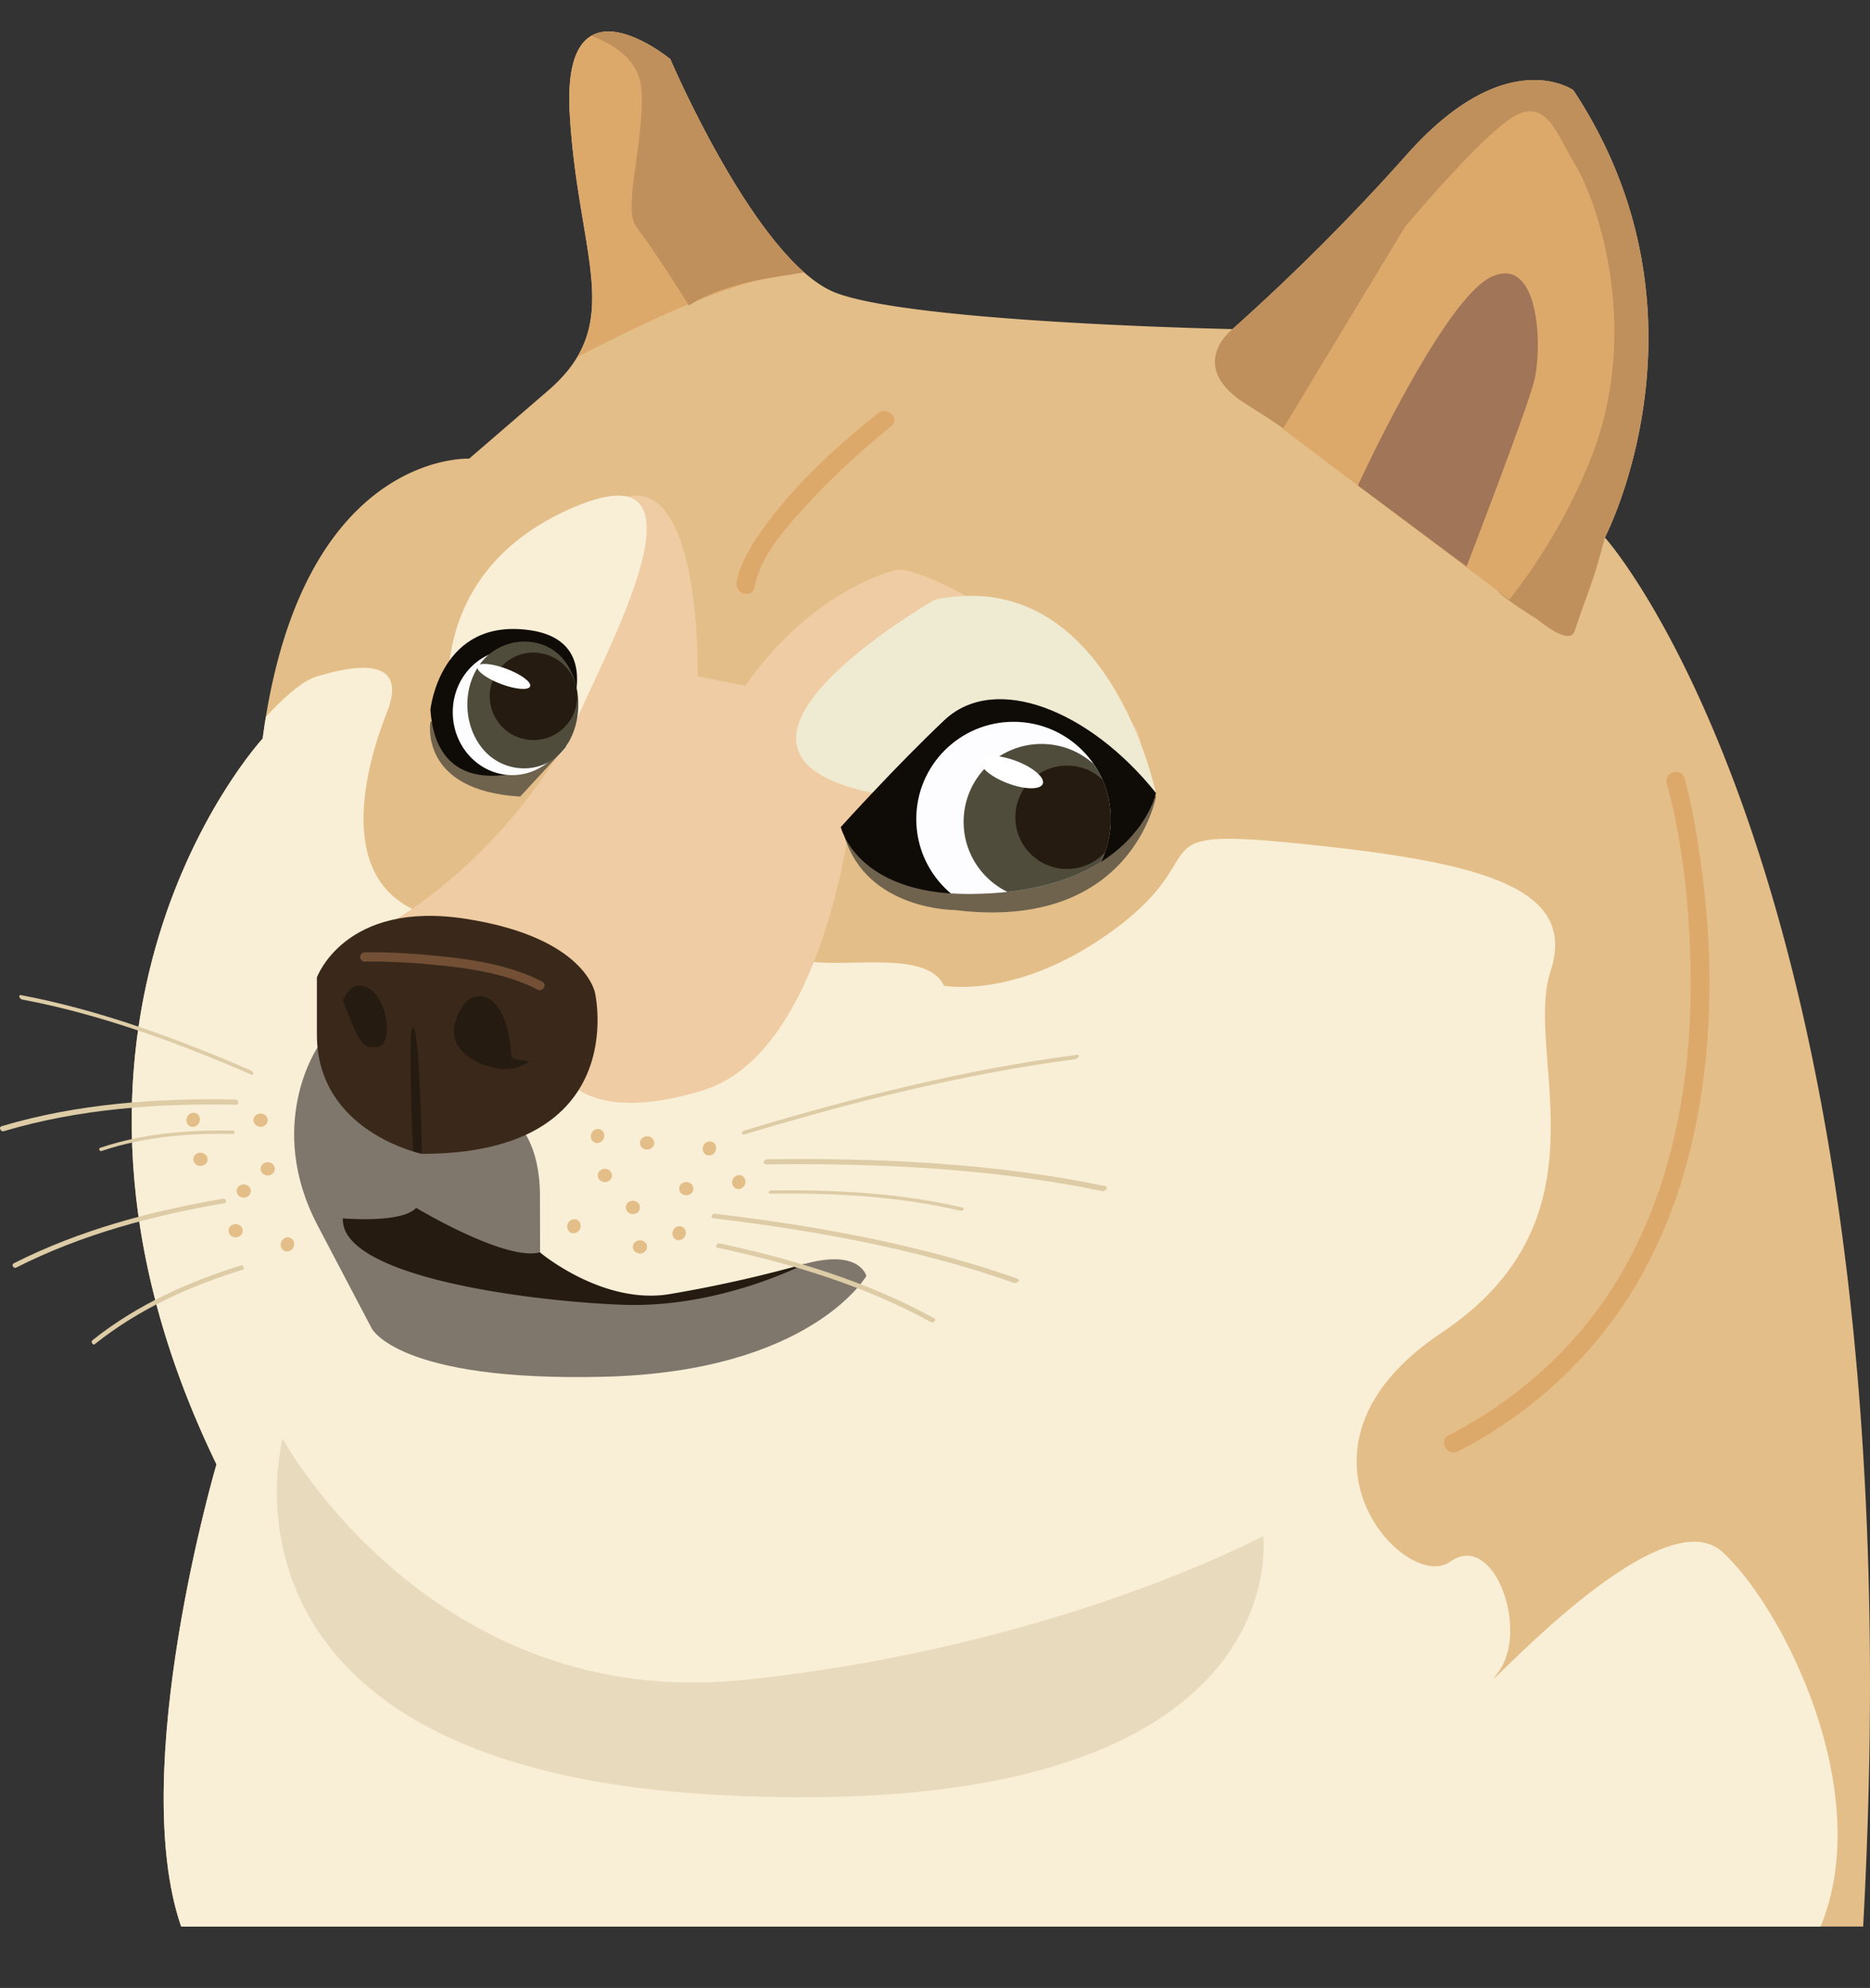 <svg id="b27d9ef0-53d2-4afb-97db-a8649b3659b2" data-name="Layer 1" xmlns="http://www.w3.org/2000/svg" xmlns:xlink="http://www.w3.org/1999/xlink" viewBox="0 0 500 531.39"><rect x="0" y="0" width="500" height="531.39" fill="#333333" stroke="none"/><defs><clipPath id="bdeaca14-2cc7-4de1-b6b1-b33c342946f4" transform="translate(0 8.43)"><path d="M498.17,506.55H48.44C33.91,464.45,57.88,383,57.88,383,.49,264.57,70.23,189,70.23,189c10.18-77,55.22-74.83,55.22-74.83L146.52,96c21.07-18.16,8-35.6,5.81-74.1S179.22,7.38,179.22,7.38s23.25,54.49,44.32,62.48,106,9.68,106,9.68a576.81,576.81,0,0,0,46.35-46.35c26.77-30.4,44.8-17.51,44.8-17.51,39.55,59.85,8.43,119.57,8.43,119.57S513.34,228.67,498.17,506.55Z" fill="none"/></clipPath><clipPath id="af22c92b-b7be-4848-bae3-dc3922c0e8a5" transform="translate(0 8.43)"><path d="M224.81,212.64s14.83-16.44,27.71-28.58c13.46-12.69,38.75-2.79,56.57,19.49,0,0-5.66,27-50.28,27C228.9,230.55,224.81,212.64,224.81,212.64Z" fill="none"/></clipPath><clipPath id="b1e2e441-6cb3-499e-acbf-e1128a3a437e" transform="translate(0 8.43)"><circle cx="270.99" cy="210.52" r="26" fill="none"/></clipPath></defs><path d="M498.17,506.55H48.44C33.91,464.45,57.88,383,57.88,383,.49,264.57,70.23,189,70.23,189c10.18-77,55.22-74.83,55.22-74.83L146.52,96c21.07-18.16,8-35.6,5.81-74.1S179.22,7.38,179.22,7.38s23.25,54.49,44.32,62.48,106,9.68,106,9.68a576.81,576.81,0,0,0,46.35-46.35c26.77-30.4,44.8-17.51,44.8-17.51,39.55,59.85,8.43,119.57,8.43,119.57S513.34,228.67,498.17,506.55Z" transform="translate(0 8.43)" fill="#e4be88"/><g clip-path="url(#bdeaca14-2cc7-4de1-b6b1-b33c342946f4)"><path d="M154.31,87.06s34-18.23,51.33-21.17,19.17-7.57,19.17-7.57L177.23-8.43l-32.86,4Z" transform="translate(0 8.43)" fill="#dda96b"/><path d="M150-.92s20.67,2.56,21.51,16.56-5.12,31.59-1.4,36.5c6,8,14.1,21.12,14.1,21.12s6.72-5.2,23.43-7.7,26.73-5.05,26.73-5.05L187.59-4.58Z" transform="translate(0 8.43)" fill="#bf905c"/><path d="M329.57,79.54s-12.84,9.79,3.76,20.15c14.63,9.13,12.35,8.85,19.73,13.46s39.26,22.38,42,28.76,6.9,9.55,16.1,15.29c0,0,8.48,7.23,9.86,3.06,3.49-10.58,4.58-11.57,8.1-25,0,0,15.6-31.31,17.47-60.93S423.4-.45,405.71,7.24,329.57,79.54,329.57,79.54Z" transform="translate(0 8.43)" fill="#bf905c"/></g><g clip-path="url(#bdeaca14-2cc7-4de1-b6b1-b33c342946f4)"><path d="M46,217.31s25.34-40.85,38.76-44.93,24-3.75,18.69,9.62-15.22,46.72,11.67,54.38c16.44,4.69,27.43,14.26,39.22,11s49.74-4.45,58.05,0,35-3.19,40,7.68c0,0,20.61,4,46.84-16s3.75-26.64,50.59-21.75S421.86,229,414.58,251.2s17,65.87-29.14,96.62-9.62,69.8,2.24,61.24,21.45,18.65,12.76,29.72,42.68-48.21,60.06-32.4,45.05,71.91,22.13,108.27L31.85,523S-20.19,406.55,46,217.31Z" transform="translate(0 8.43)" fill="#f9efd7"/></g><path d="M199.33,174.88s14.41-23,39.66-30.87c9-2.81,58.94,29.91,65.09,43.1s-19.35,35.68-19.35,35.68l-57.17-13.58s-7.13,63.89-39.67,73.84-38.23-5.64-38.23-5.64S58.84,262.17,97.54,242.1s56.13-56.75,56.13-56.75-7.54-11.56-19-10.68,9.67-41.12,9.67-41.12,14.3-8.64,24.85-9.5c18.46-1.49,17.36,48.33,17.36,48.33Z" transform="translate(0 8.43)" fill="#efcca3"/><path d="M250,151.86s-71.21,40.56-16.41,51.72l35.2-19.13,40.27,19.1S296.46,142.2,250,151.86Z" transform="translate(0 8.43)" fill="#efebd2"/><path d="M121,187.43s-11.18-41.73,32.51-60.31.21,52.83-1.47,62.6-50.08,23-20.67-26.4" transform="translate(0 8.43)" fill="#f9efd7"/><path d="M115.09,184.43s-3.32,18.44,24,20.07l12.32-13.35Z" transform="translate(0 8.43)" fill="#6f634e"/><path d="M115.09,181.25s2.54-24.69,26.61-21.22,6.74,32.91,4.15,35.08S116.83,207.67,115.09,181.25Z" transform="translate(0 8.43)" fill="#0f0b07"/><ellipse cx="136.88" cy="182.03" rx="15.82" ry="16.74" transform="translate(-6.64 13.61) rotate(-2.12)" fill="#fdfdff"/><path d="M150.46,192.21c-5.49,6.51-15.69,6.25-21.27-.32s-5.65-17.16-.17-23.66,16-7.08,21.53-.52S155.94,185.7,150.46,192.21Z" transform="translate(0 8.43)" fill="#504c3c"/><circle cx="142.64" cy="186.13" r="11.7" fill="#261b10"/><ellipse cx="134.7" cy="172.38" rx="2.16" ry="7.53" transform="translate(-74.22 245.7) rotate(-69.25)" fill="#fff"/><path d="M309.09,204.5s-6.38,36.17-53.77,30.33c0,0-23.45.09-29.52-19.63l76.82-16.06Z" transform="translate(0 8.43)" fill="#6f634e"/><g clip-path="url(#af22c92b-b7be-4848-bae3-dc3922c0e8a5)"><path d="M224.81,212.64s14.83-16.44,27.71-28.58c13.46-12.69,38.75-2.79,56.57,19.49,0,0-5.66,27-50.28,27C228.9,230.55,224.81,212.64,224.81,212.64Z" transform="translate(0 8.43)" fill="#0f0b07"/><circle cx="270.99" cy="218.94" r="26" fill="#fdfdff"/><g clip-path="url(#b1e2e441-6cb3-499e-acbf-e1128a3a437e)"><circle cx="278.47" cy="219.68" r="20.82" fill="#504c3c"/><circle cx="285.3" cy="218.46" r="13.82" fill="#261b10"/><ellipse cx="270.55" cy="197.96" rx="3.19" ry="8.84" transform="translate(-10.42 389.25) rotate(-69.25)" fill="#fff"/></g></g><path d="M144.37,310.15c-.24-8.83-2.66-14.92-6.57-19-4.08-4.28-52.89-19.61-52.89-19.61s-14.1,20.68,0,47.57l14.47,27.53s7,14.34,62.27,12.94,70-26.94,70-26.94-2.1-8.74-21-1.75-32.34,8.83-41.24,8.22c-16.88-1.16-25-12.77-25-12.77Z" transform="translate(0 8.43)" fill="#80776c"/><path d="M84.73,252.85s7.43-20.66,39.66-15.7S159.1,257,159.1,257s9.92,43-46.28,43c0,0-28.09-5.78-28.09-31.89Z" transform="translate(0 8.43)" fill="#3a291a"/><path d="M91.67,259.08s2-6.15,7-3.28,6.56,14.76,2.46,15.58C96.51,272.29,95.77,269.33,91.67,259.08Z" transform="translate(0 8.43)" fill="#261b10"/><path d="M141.71,275.24a12.3,12.3,0,0,1-8.17,2.07c-4.88-.72-17-5.18-10.09-16.35,0,0,2-3.8,5.74-3s7.08,6.13,7.55,16.16A10.42,10.42,0,0,0,141.71,275.24Z" transform="translate(0 8.43)" fill="#261b10"/><path d="M97.54,248.6a165.34,165.34,0,0,1,17.09.74c9.76.87,20.3,2.2,29.11,6.77,1.42.74,2.67-1.4,1.25-2.14-8.91-4.62-19.37-6.07-29.25-7a167.48,167.48,0,0,0-18.2-.84,1.24,1.24,0,0,0,0,2.48Z" transform="translate(0 8.43)" fill="#724f35"/><path d="M110.45,299.31s-1.66-34.84.09-33.1S112.82,300,112.82,300Z" transform="translate(0 8.43)" fill="#261b10"/><path d="M91.67,317.24s15.77,1.4,19.61-2.8c0,0,23.84,14.34,33.09,11.89,0,0,16.58,14,34.43,11.2a349.1,349.1,0,0,0,36.46-8.15s-22.82,12-49.06,10.95S91,332.63,91.67,317.24Z" transform="translate(0 8.43)" fill="#261b10"/><path d="M171.73,295.78a1.69,1.69,0,0,0-.11,2.5,2,2,0,0,0,2.69.11,1.68,1.68,0,0,0,.12-2.5A2,2,0,0,0,171.73,295.78Z" transform="translate(0 8.43)" fill="#e4be88"/><path d="M160.44,304.47a1.67,1.67,0,0,0-.11,2.5,2,2,0,0,0,2.69.11,1.69,1.69,0,0,0,.11-2.5A2,2,0,0,0,160.44,304.47Z" transform="translate(0 8.43)" fill="#e4be88"/><path d="M167.94,313a1.7,1.7,0,0,0-.11,2.51,2,2,0,0,0,2.68.11,1.69,1.69,0,0,0,.11-2.5A2,2,0,0,0,167.94,313Z" transform="translate(0 8.43)" fill="#e4be88"/><path d="M169.84,323.56a1.7,1.7,0,0,0-.12,2.5,2,2,0,0,0,2.68.11,1.7,1.7,0,0,0,.12-2.5A2,2,0,0,0,169.84,323.56Z" transform="translate(0 8.43)" fill="#e4be88"/><path d="M182.21,308a1.69,1.69,0,0,0-.11,2.5,2,2,0,0,0,2.67.11,1.68,1.68,0,0,0,.12-2.5A2,2,0,0,0,182.21,308Z" transform="translate(0 8.43)" fill="#e4be88"/><path d="M161.5,294.61a1.67,1.67,0,0,0-2.22-1.15,2,2,0,0,0-1.23,2.39,1.67,1.67,0,0,0,2.22,1.15A2,2,0,0,0,161.5,294.61Z" transform="translate(0 8.43)" fill="#e4be88"/><path d="M155.19,318.72a1.69,1.69,0,0,0-2.22-1.16,2,2,0,0,0-1.24,2.4,1.69,1.69,0,0,0,2.23,1.15A2,2,0,0,0,155.19,318.72Z" transform="translate(0 8.43)" fill="#e4be88"/><path d="M199.26,306.93a1.68,1.68,0,0,0-2.22-1.15,2,2,0,0,0-1.23,2.38,1.69,1.69,0,0,0,2.23,1.15A2,2,0,0,0,199.26,306.93Z" transform="translate(0 8.43)" fill="#e4be88"/><path d="M191.41,297.94a1.69,1.69,0,0,0-2.22-1.15,2,2,0,0,0-1.23,2.38,1.68,1.68,0,0,0,2.22,1.15A2,2,0,0,0,191.41,297.94Z" transform="translate(0 8.43)" fill="#e4be88"/><path d="M183.32,320.6a1.69,1.69,0,0,0-2.22-1.16,2,2,0,0,0-1.23,2.39,1.69,1.69,0,0,0,2.22,1.15A2,2,0,0,0,183.32,320.6Z" transform="translate(0 8.43)" fill="#e4be88"/><path d="M68.39,289.69a1.67,1.67,0,0,0-.11,2.5,2,2,0,0,0,2.69.11,1.69,1.69,0,0,0,.11-2.5A2,2,0,0,0,68.39,289.69Z" transform="translate(0 8.43)" fill="#e4be88"/><path d="M52.31,300.15a1.69,1.69,0,0,0-.11,2.5,2,2,0,0,0,2.69.11,1.67,1.67,0,0,0,.11-2.5A2,2,0,0,0,52.31,300.15Z" transform="translate(0 8.43)" fill="#e4be88"/><path d="M63.89,308.64a1.69,1.69,0,0,0-.12,2.5,2,2,0,0,0,2.68.11,1.69,1.69,0,0,0,.11-2.5A2,2,0,0,0,63.89,308.64Z" transform="translate(0 8.43)" fill="#e4be88"/><path d="M61.71,319.24a1.69,1.69,0,0,0-.11,2.5,2,2,0,0,0,2.68.11,1.69,1.69,0,0,0,.11-2.5A2,2,0,0,0,61.71,319.24Z" transform="translate(0 8.43)" fill="#e4be88"/><path d="M70.29,302.7a1.69,1.69,0,0,0-.11,2.5,2,2,0,0,0,2.68.11,1.69,1.69,0,0,0,.11-2.5A2,2,0,0,0,70.29,302.7Z" transform="translate(0 8.43)" fill="#e4be88"/><path d="M53.38,290.29a1.67,1.67,0,0,0-2.22-1.15,2,2,0,0,0-1.24,2.39,1.68,1.68,0,0,0,2.23,1.15A2,2,0,0,0,53.38,290.29Z" transform="translate(0 8.43)" fill="#e4be88"/><path d="M78.57,323.57a1.68,1.68,0,0,0-2.22-1.15,2,2,0,0,0-1.23,2.39A1.69,1.69,0,0,0,77.34,326,2,2,0,0,0,78.57,323.57Z" transform="translate(0 8.43)" fill="#e4be88"/><path d="M295.27,308.57c-29.22-6.06-60.18-7.53-90-7.12-1.18,0-1.59,1.39-.18,1.38,29.67-.41,60.47,1.09,89.51,7.1,1,.22,2.09-1.08.72-1.36Z" transform="translate(0 8.43)" fill="#ddcca6"/><path d="M257.33,314.35c-16.61-3.89-34.2-4.83-51.16-4.57-.68,0-.91.89-.11.88,16.86-.26,34.36.7,50.86,4.57.58.14,1.18-.7.41-.88Z" transform="translate(0 8.43)" fill="#ddcca6"/><path d="M271.92,333.31c-25.59-9-53.46-14.06-80.6-17.28-1.07-.13-1.65,1.07-.36,1.23,27,3.2,54.67,8.26,80.11,17.21.9.31,2.05-.74.85-1.16Z" transform="translate(0 8.43)" fill="#ddcca6"/><path d="M287.72,273.56c-29.69,3.88-59.88,11.51-88.54,20.16-1.14.35-1.18,1.44.17,1,28.48-8.59,58.52-16.16,88-20,1-.14,1.73-1.35.34-1.17Z" transform="translate(0 8.43)" fill="#ddcca6"/><path d="M249.72,343.94c-17.64-9.76-37.59-15.77-57.3-20-.79-.17-1.4,1-.47,1.17,19.58,4.18,39.42,10.19,57,19.89.62.34,1.64-.63.81-1.09Z" transform="translate(0 8.43)" fill="#ddcca6"/><path d="M.45,292.6c20.29-6.06,41.79-7.53,62.52-7.12.82,0,1.1,1.39.12,1.38-20.6-.41-42,1.09-62.14,7.1-.71.22-1.45-1.08-.5-1.36Z" transform="translate(0 8.43)" fill="#ddcca6"/><path d="M26.79,298.38c11.53-3.89,23.74-4.83,35.52-4.57.47,0,.63.89.07.88-11.7-.26-23.85.7-35.3,4.57-.41.14-.83-.7-.29-.88Z" transform="translate(0 8.43)" fill="#ddcca6"/><path d="M3.67,329.26c17.78-9,37.12-14.06,56-17.28.75-.13,1.15,1.07.26,1.22-18.72,3.21-38,8.26-55.62,17.21-.63.32-1.43-.73-.6-1.15Z" transform="translate(0 8.43)" fill="#ddcca6"/><path d="M5.69,257.59c20.62,3.88,41.58,11.51,61.48,20.16.79.35.82,1.44-.13,1-19.77-8.59-40.63-16.16-61.11-20-.72-.14-1.2-1.35-.24-1.17Z" transform="translate(0 8.43)" fill="#ddcca6"/><path d="M24.73,349.81c12.25-9.76,26.11-15.77,39.79-20,.54-.17,1,1,.32,1.17C51.25,335.19,37.47,341.2,25.3,350.9c-.43.34-1.14-.63-.57-1.09Z" transform="translate(0 8.43)" fill="#ddcca6"/><path d="M75.57,376.16s39.77,73.12,123.32,64.46,138.85-38.46,138.85-38.46,10,77.74-146.22,69.17C51.79,463.68,75.57,376.16,75.57,376.16Z" transform="translate(0 8.43)" fill="#e8dabc"/><path d="M343,106.23l32.61-53.91s22-26.38,30.13-30.13,10.61,5.6,15.61,13.73,18,42.75,4,78.25a154.34,154.34,0,0,1-21.8,37.69Z" transform="translate(0 8.43)" fill="#dda96b"/><path d="M363.07,121.35s22.9-50,35.8-55.83,13.61,19.37,11.26,28.17-18,49.3-18,49.3Z" transform="translate(0 8.43)" fill="#a07558"/><path d="M234.76,102.07c-11.72,9.29-23.31,20-31.81,32.37-2.65,3.85-5.12,8.14-6,12.78-.59,3.12,4.19,4.45,4.79,1.32,1.57-8.27,8.07-15.52,13.55-21.54a205.65,205.65,0,0,1,18.8-18c1.38-1.18,2.77-2.35,4.19-3.48,2.5-2-1-5.47-3.51-3.5Z" transform="translate(0 8.43)" fill="#dda96b"/><path d="M445.67,201c4,14.65,5.7,30.24,6.25,45.36,1.09,30.26-3.73,61.73-19.78,87.88-10.84,17.66-26.47,31.52-44.82,41-2.83,1.47-.33,5.75,2.51,4.29a118.58,118.58,0,0,0,42.73-36.92c9.56-13.62,16-29.29,19.79-45.46,6.19-26.41,5.86-54.2,1.52-80.87a154,154,0,0,0-3.42-16.62c-.84-3.07-5.63-1.77-4.78,1.32Z" transform="translate(0 8.43)" fill="#dda96b"/></svg>